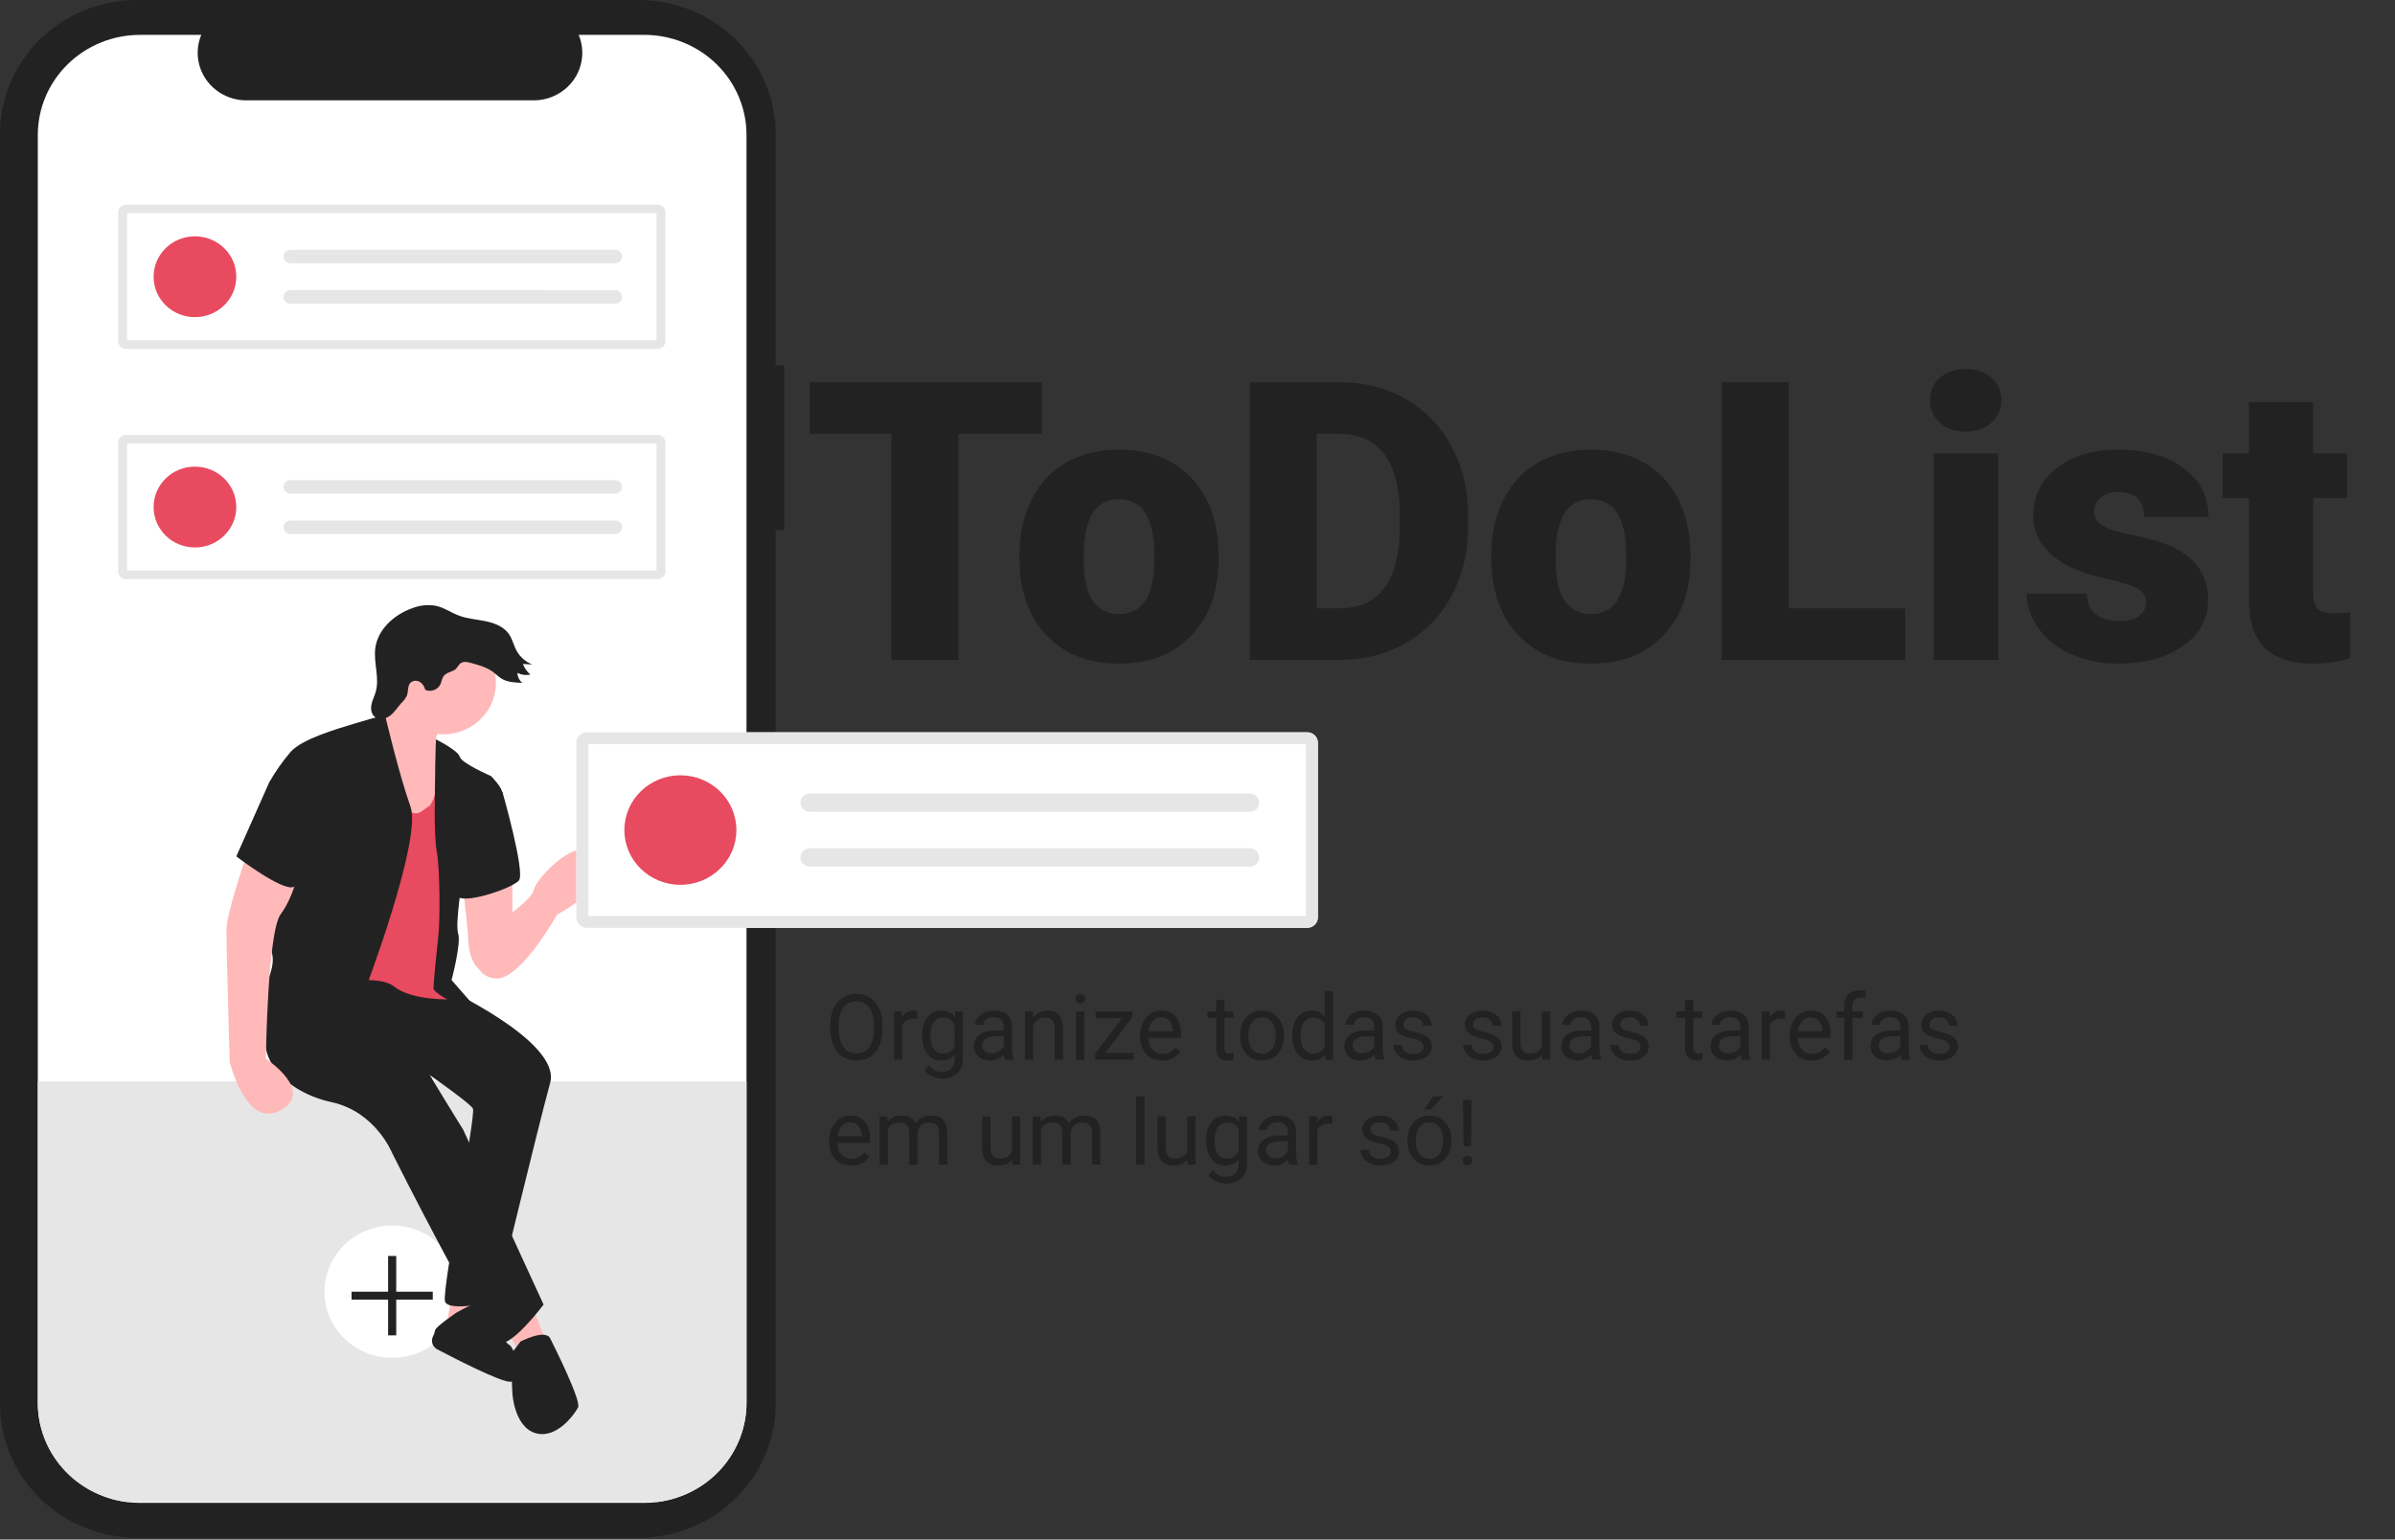 <svg width="479" height="308" fill="none" xmlns="http://www.w3.org/2000/svg"><rect width="100%" height="100%" fill="#333333" stroke="none"/><g clip-path="url(#clip0)"><path d="M156.861 73.106h-1.728V26.8c0-7.108-2.887-13.925-8.027-18.951-5.14-5.026-12.11-7.85-19.379-7.85H27.406C20.137 0 13.167 2.824 8.027 7.85 2.887 12.876 0 19.692 0 26.8V280.836c-0 7.108 2.887 13.925 8.027 18.951 5.14 5.026 12.11 7.849 19.379 7.849H127.727c7.268 0 14.239-2.823 19.379-7.849 5.139-5.026 8.027-11.843 8.027-18.951V106.067h1.728V73.106z" fill="#232222"/><path d="M149.3 26.987V280.649c.001 4.831-1.786 9.499-5.029 13.143-3.244 3.644-7.726 6.017-12.62 6.682-.933.128-1.875.191-2.818.19H28.026c-.943.001-1.885-.062-2.818-.19-4.893-.666-9.374-3.039-12.617-6.683-3.243-3.644-5.029-8.312-5.028-13.142V26.987c0-5.308 2.157-10.399 5.995-14.153 3.838-3.754 9.044-5.862 14.473-5.862h12.229c-.603 1.444-.834 3.011-.671 4.562.162 1.552.713 3.04 1.602 4.335.89 1.294 2.092 2.355 3.499 3.088 1.408.733 2.979 1.116 4.574 1.115h57.473c1.595.001 3.165-.382 4.573-1.115 1.408-.733 2.609-1.794 3.498-3.088.89-1.295 1.44-2.783 1.601-4.335.162-1.551-.069-3.118-.672-4.562h13.097c5.428 0 10.634 2.109 14.473 5.862 3.838 3.754 5.994 8.844 5.994 14.153z" fill="white"/><path d="M149.3 216.355v64.294c.001 4.831-1.786 9.499-5.029 13.143-3.244 3.644-7.726 6.017-12.62 6.682H25.208c-4.893-.666-9.374-3.039-12.617-6.683-3.243-3.644-5.029-8.311-5.028-13.142v-64.294H149.3z" fill="#E6E6E6"/><path d="M78.432 271.654c7.477 0 13.538-5.928 13.538-13.239 0-7.312-6.061-13.239-13.538-13.239-7.477 0-13.538 5.927-13.538 13.239 0 7.311 6.061 13.239 13.538 13.239z" fill="white"/><path d="M86.555 258.415h-7.31v-7.149h-1.625v7.149h-7.311v1.588h7.311v7.149h1.625v-7.149h7.31v-1.588z" fill="#232222"/><path d="M102.471 175.185v11.891l-6.244 7.071s-2.629-.964-2.629-7.392l-.986-9.32 9.859-2.25z" fill="#FFB9B9"/><path d="M96.227 187.076s10.188-6.749 10.516-8.998c.329-2.25 9.772-12.377 12.489-6.106 2.564 5.917-7.81 10.99-7.81 10.99s-7.308 13.113-12.237 12.792c-4.93-.322-4.93-6.428-2.958-8.678zM90.311 259.387l-.986 5.785 5.258-1.286v-4.499h-4.272z" fill="#FFB9B9"/><path d="M91.297 262.6s6.077-3.521 6.325-1.921c.248 1.6 2.877 7.706 4.192 8.349 1.314.643 2.957 7.713 0 7.392-2.291-.249-10.693-4.547-14.366-6.472-.452-.238-.793-.637-.954-1.114-.161-.477-.128-.996.091-1.451.215-.389.364-.811.44-1.248 0-.642 4.272-3.535 4.272-3.535z" fill="#232222"/><path d="M88.34 197.36s23.99 10.927 21.69 19.283c-2.301 8.356-10.845 43.708-10.845 43.708s-9.53 2.249-10.188 0c-.657-2.25 6.244-37.28 5.587-38.566-.657-1.285-12.817-9.641-12.817-9.641L56.79 201.86l10.516-9.642 21.033 5.142z" fill="#232222"/><path d="M106.415 261.315l2.958 7.392-5.259 2.249-3.286-5.784 5.587-3.857zM88.668 144.654s-2.958 3.857-.657 5.785c2.3 1.928.657 8.999.657 8.999l-2.958 8.034-11.831-2.249v-13.177l.657-6.428s5.915-5.463 6.573-9.641c.657-4.178 7.559 8.677 7.559 8.677z" fill="#FFB9B9"/><path d="M68.95 194.789s15.446 16.712 15.446 17.355c0 .643 8.216 13.819 8.216 13.819l16.103 35.03s-6.244 8.356-8.873 7.714c-2.629-.643-21.362-37.923-21.362-37.923s-3.286-8.356-12.16-10.284c-8.873-1.929-15.775-8.678-12.488-16.391 3.286-7.713 15.117-9.32 15.117-9.32z" fill="#232222"/><path d="M88.668 146.904c5.808 0 10.517-4.604 10.517-10.284 0-5.68-4.708-10.284-10.517-10.284-5.808 0-10.517 4.604-10.517 10.284 0 5.68 4.708 10.284 10.517 10.284z" fill="#FFB9B9"/><path d="M88.34 153.332s-1.315 7.391-2.629 8.034c-1.315.643-2.3 2.892-5.258-.321-2.958-3.214-5.587-9.642-5.587-9.642l-10.188 12.213-.986 33.744s11.502-2.892 15.117 0c3.615 2.893 11.502 2.571 11.502 2.571l-1.643-6.427 1.315-10.927-.329-9.963-.329-7.07-.986-12.212z" fill="#E84A5F"/><path d="M87.182 147.922s4.444 2.196 4.773 3.481c.329 1.286 6.244 3.857 6.244 3.857s2.3 2.249 2.3 3.535-7.887 16.069-7.887 16.069-1.643 9.963-.986 11.891c.657 1.928-1.315 9.32-1.315 9.32l3.944 4.499H90.64s-3.944-1.928-3.944-2.892.657-7.713.986-10.606c.329-2.892.329-13.176-.329-16.711-.657-3.536-.329-12.856-.329-15.105 0-2.25.157-7.338.157-7.338zM77.001 143.042s-1.479.327-5.751 1.612c-4.272 1.286-10.845 3.214-13.146 5.785-1.615 1.902-3.045 3.946-4.272 6.106l1.315 23.14s-2.629 4.82-2.3 7.391c.329 2.571 2.958 2.893.986 8.356-1.972 5.464-5.915 10.284-2.3 10.927 3.615.643 13.146-1.607 17.418-.321 4.272 1.285 9.202-4.821 9.202-4.821s-6.573.643-5.587-1.928c.986-2.571 11.831-31.495 9.531-37.923-2.3-6.427-5.094-18.324-5.094-18.324z" fill="#232222"/><path d="M98.856 157.188l1.643 1.286s4.601 16.069 3.287 17.676c-1.315 1.606-11.831 5.142-12.489 2.892-.657-2.25 7.559-21.854 7.559-21.854z" fill="#232222"/><path d="M50.217 168.436s-4.93 13.82-4.93 17.676c0 3.857.657 26.353.657 26.353s3.286 13.504 10.188 9.647c6.902-3.856-2.958-10.289-2.958-10.289s.329-25.389 2.958-28.925c2.629-3.535 3.615-8.677 3.615-8.677l-9.53-5.785z" fill="#FFB9B9"/><path d="M104.114 268.385s4.93-2.571 5.916-.643c.986 1.929 6.244 12.534 5.587 13.82-.658 1.285-4.273 6.427-8.545 5.142-4.272-1.286-4.601-8.035-4.601-8.035l-.329-7.713 1.972-2.571zM90.728 134.136c-.724.333-1.584.532-2.039 1.177-.337.477-.371 1.097-.617 1.625-.269.523-.731.926-1.293 1.126-.562.201-1.181.185-1.731-.045-.134-.64-.515-1.205-1.063-1.579-.277-.178-.605-.264-.936-.247-.331.018-.647.139-.903.346-.677.631-.438 1.733-.754 2.594-.297.606-.705 1.154-1.204 1.615-.719.812-1.292 1.763-2.159 2.424-.866.66-2.18.946-3.04.279-.724-.561-.874-1.596-.698-2.483.176-.887.612-1.703.857-2.574.799-2.828-.475-5.848-.081-8.757.505-3.728 3.745-6.672 7.361-7.95 1.505-.599 3.152-.77 4.752-.492 1.654.361 3.067 1.39 4.651 1.979 1.694.63 3.536.74 5.308 1.108 1.773.368 3.597 1.08 4.625 2.539.718 1.017.964 2.281 1.559 3.372.684 1.245 1.793 2.216 3.133 2.745l-1.873-.105c.314.818.826 1.549 1.493 2.131-.879.175-1.792.057-2.594-.335.014.377.107.746.274 1.086.166.34.402.643.693.891-1.442-.043-2.963-.108-4.181-.863-.597-.37-1.083-.885-1.645-1.305-1.197-.894-2.682-1.318-4.13-1.724-.76-.213-1.675-.51-2.363-.032-.573.398-.663 1.113-1.403 1.454zM58.762 152.689l-4.93 3.856-6.573 14.784s9.202 7.07 11.502 6.106c2.3-.964 6.244-17.997 6.244-17.997l-6.244-6.749z" fill="#232222"/><path d="M122.156 174.933c.068-.079.067-.189-.003-.246-.069-.056-.179-.037-.247.042s-.066.189.003.245c.069.057.18.038.247-.041z" fill="#F2F2F2"/><path d="M117.407 146.505c-.566 0-1.108.22-1.508.612-.4.391-.625.921-.626 1.475v34.939c.001.553.226 1.084.626 1.475s.942.611 1.508.612h144.035c.566-.001 1.109-.221 1.509-.612.4-.391.625-.922.625-1.475v-34.939c0-.554-.225-1.084-.625-1.475-.4-.392-.943-.612-1.509-.612H117.407z" fill="white"/><path d="M117.407 146.505c-.566 0-1.108.22-1.508.612-.4.391-.625.921-.626 1.475v34.939c.001.553.226 1.084.626 1.475s.942.611 1.508.612h144.035c.566-.001 1.109-.221 1.509-.612.4-.391.625-.922.625-1.475v-34.939c0-.554-.225-1.084-.625-1.475-.4-.392-.943-.612-1.509-.612H117.407z" fill="#E6E6E6"/><path d="M117.674 183.27h143.502v-34.418H117.674v34.418z" fill="white"/><path d="M136.079 177.017c6.187 0 11.202-4.905 11.202-10.956 0-6.05-5.015-10.955-11.202-10.955-6.188 0-11.203 4.905-11.203 10.955 0 6.051 5.015 10.956 11.203 10.956z" fill="#E84A5F"/><path d="M161.951 158.758c-.494.001-.968.193-1.318.536-.35.342-.546.806-.546 1.29 0 .483.196.947.546 1.29.35.342.824.535 1.318.536h88.022c.495 0 .97-.193 1.32-.535.35-.343.547-.807.547-1.291 0-.485-.197-.949-.547-1.291-.35-.343-.825-.535-1.32-.535h-88.022zM161.951 169.713c-.494.001-.968.193-1.318.536-.35.342-.546.806-.546 1.29s.196.948.546 1.29c.35.342.824.535 1.318.536h88.022c.495 0 .97-.193 1.32-.535.35-.342.547-.807.547-1.291 0-.484-.197-.949-.547-1.291-.35-.343-.825-.535-1.32-.535h-88.022z" fill="#E6E6E6"/><path d="M25.209 40.932c-.417 0-.818.163-1.113.452s-.461.68-.462 1.088v25.784c0.0.408.166.8.462 1.089.295.289.696.451 1.113.452H131.503c.417-.001.817-.163 1.113-.452.295-.289.461-.68.461-1.089V42.472c0-.408-.166-.8-.461-1.088-.296-.289-.696-.451-1.113-.452H25.209z" fill="white"/><path d="M25.209 40.932c-.417 0-.818.163-1.113.452s-.461.68-.462 1.088v25.784c0.0.408.166.8.462 1.089.295.289.696.451 1.113.452H131.503c.417-.001.817-.163 1.113-.452.295-.289.461-.68.461-1.089V42.472c0-.408-.166-.8-.461-1.088-.296-.289-.696-.451-1.113-.452H25.209z" fill="#E6E6E6"/><path d="M25.406 68.064H131.306V42.665H25.406v25.399z" fill="white"/><path d="M38.988 63.449c4.566 0 8.267-3.62 8.267-8.085s-3.701-8.085-8.267-8.085c-4.566 0-8.267 3.62-8.267 8.085s3.701 8.085 8.267 8.085z" fill="#E84A5F"/><path d="M58.082 49.975c-.365 0-.716.142-.974.395-.258.253-.404.595-.404.953 0 .357.145.7.404.953.258.253.609.395.974.395h64.957c.365 0 .715-.142.974-.395.258-.253.403-.596.403-.953 0-.357-.145-.7-.403-.953-.259-.253-.609-.395-.974-.395H58.082zM58.082 58.059c-.365.001-.715.143-.973.396-.258.253-.403.595-.403.952 0 .357.145.699.403.952.258.253.608.395.973.396h64.957c.181 0.0.36-.034.528-.102.167-.068.319-.167.447-.292.129-.125.23-.274.3-.437.069-.164.105-.339.105-.516 0-.177-.036-.353-.105-.516-.07-.164-.171-.312-.3-.438-.128-.125-.28-.224-.447-.292-.168-.068-.347-.102-.528-.102H58.082z" fill="#E6E6E6"/><path d="M25.209 87.007c-.417 0-.818.163-1.113.452s-.461.68-.462 1.088v25.784c0.0.409.166.8.462 1.089.295.289.696.451 1.113.452H131.503c.417-.001.817-.163 1.113-.452.295-.289.461-.68.461-1.089V88.547c0-.408-.166-.8-.461-1.088-.296-.289-.696-.451-1.113-.452H25.209z" fill="white"/><path d="M25.209 87.007c-.417 0-.818.163-1.113.452s-.461.68-.462 1.088v25.784c0.0.409.166.8.462 1.089.295.289.696.451 1.113.452H131.503c.417-.001.817-.163 1.113-.452.295-.289.461-.68.461-1.089V88.547c0-.408-.166-.8-.461-1.088-.296-.289-.696-.451-1.113-.452H25.209z" fill="#E6E6E6"/><path d="M25.406 114.139H131.306V88.74H25.406v25.399z" fill="white"/><path d="M38.988 109.524c4.566 0 8.267-3.62 8.267-8.085 0-4.465-3.701-8.084-8.267-8.084-4.566 0-8.267 3.62-8.267 8.084 0 4.465 3.701 8.085 8.267 8.085z" fill="#E84A5F"/><path d="M58.082 96.05c-.365 0-.716.142-.974.395-.258.253-.404.595-.404.953 0 .357.145.7.404.953.258.253.609.395.974.395h64.957c.365 0 .715-.142.974-.395.258-.253.403-.595.403-.953 0-.357-.145-.7-.403-.953-.259-.253-.609-.395-.974-.395H58.082zM58.082 104.134c-.365.001-.715.143-.973.396-.258.252-.403.595-.403.952s.145.699.403.952c.258.252.608.394.973.395h64.957c.365 0 .715-.142.974-.395.258-.252.403-.595.403-.952 0-.358-.145-.7-.403-.953-.259-.253-.609-.395-.974-.395H58.082z" fill="#E6E6E6"/></g><path d="M208.348 86.793h-16.671V132h-13.39V86.793h-16.366V76.455h46.427V86.793zm-4.463 24.187c0-4.12.801-7.783 2.403-10.987 1.603-3.23 3.904-5.71 6.905-7.439 3.001-1.73 6.524-2.594 10.568-2.594 6.18 0 11.05 1.92 14.611 5.761 3.561 3.815 5.341 9.016 5.341 15.603v.458c0 6.434-1.793 11.546-5.379 15.336-3.561 3.764-8.393 5.646-14.497 5.646-5.875 0-10.593-1.755-14.153-5.265-3.561-3.535-5.481-8.316-5.761-14.344l-.038-2.174zm12.856.801c0 3.815.598 6.612 1.793 8.393 1.196 1.78 2.963 2.67 5.303 2.67 4.578 0 6.918-3.522 7.02-10.567v-1.297c0-7.401-2.366-11.102-7.096-11.102-4.298 0-6.626 3.192-6.982 9.576l-.038 2.327zM249.969 132V76.455h17.892c4.909 0 9.322 1.119 13.238 3.357 3.917 2.213 6.969 5.354 9.156 9.423 2.213 4.044 3.332 8.584 3.357 13.619v2.556c0 5.086-1.081 9.652-3.242 13.696-2.137 4.018-5.163 7.172-9.08 9.461-3.891 2.263-8.24 3.408-13.047 3.433h-18.274zm13.391-45.207V121.7h4.654c3.84 0 6.791-1.361 8.851-4.082 2.06-2.747 3.09-6.816 3.09-12.208v-2.404c0-5.366-1.03-9.41-3.09-12.131-2.06-2.721-5.061-4.082-9.004-4.082h-4.501zm34.906 24.187c0-4.12.802-7.783 2.404-10.987 1.602-3.23 3.904-5.71 6.905-7.439 3.001-1.73 6.523-2.594 10.567-2.594 6.18 0 11.051 1.92 14.611 5.761 3.561 3.815 5.341 9.016 5.341 15.603v.458c0 6.434-1.793 11.546-5.379 15.336-3.56 3.764-8.393 5.646-14.496 5.646-5.875 0-10.593-1.755-14.154-5.265-3.56-3.535-5.481-8.316-5.76-14.344l-.039-2.174zm12.857.801c0 3.815.597 6.612 1.793 8.393 1.195 1.78 2.963 2.67 5.303 2.67 4.577 0 6.917-3.522 7.019-10.567v-1.297c0-7.401-2.365-11.102-7.096-11.102-4.298 0-6.625 3.192-6.981 9.576l-.038 2.327zm46.618 9.919h23.31V132h-36.7V76.455h13.39V121.7zm41.926 10.3h-12.894V90.722h12.894V132zM386.01 80.079c0-1.831.661-3.332 1.984-4.502 1.322-1.17 3.039-1.755 5.15-1.755s3.828.585 5.15 1.755c1.323 1.17 1.984 2.671 1.984 4.502 0 1.831-.661 3.332-1.984 4.502-1.322 1.17-3.039 1.755-5.15 1.755s-3.828-.585-5.15-1.755c-1.323-1.17-1.984-2.671-1.984-4.502zm43.223 40.324c0-1.094-.572-1.971-1.717-2.633-1.144-.661-3.319-1.348-6.523-2.06-3.205-.712-5.85-1.64-7.935-2.785-2.086-1.17-3.675-2.581-4.769-4.234-1.093-1.653-1.64-3.548-1.64-5.685 0-3.789 1.564-6.904 4.692-9.346 3.128-2.467 7.223-3.7 12.284-3.7 5.443 0 9.817 1.234 13.124 3.7 3.306 2.467 4.959 5.71 4.959 9.728h-12.895c0-3.306-1.742-4.959-5.226-4.959-1.348 0-2.48.382-3.395 1.145-.916.738-1.374 1.666-1.374 2.785 0 1.144.56 2.073 1.679 2.785 1.119.712 2.899 1.297 5.341 1.755 2.467.458 4.629 1.004 6.485 1.64 6.206 2.137 9.309 5.964 9.309 11.483 0 3.764-1.679 6.829-5.036 9.194-3.332 2.365-7.655 3.548-12.971 3.548-3.535 0-6.689-.636-9.461-1.907-2.772-1.272-4.934-3.002-6.485-5.189-1.552-2.187-2.327-4.489-2.327-6.905h12.017c.051 1.908.686 3.306 1.907 4.197 1.221.864 2.785 1.297 4.693 1.297 1.754 0 3.064-.356 3.929-1.068.89-.713 1.335-1.641 1.335-2.785zm33.419-39.943v10.262h6.791v8.927h-6.791v18.884c0 1.552.28 2.633.839 3.243.56.61 1.666.916 3.319.916 1.272 0 2.34-.077 3.205-.229v9.194c-2.315.737-4.731 1.106-7.249 1.106-4.425 0-7.693-1.043-9.804-3.128-2.111-2.086-3.166-5.252-3.166-9.499V99.649h-5.265v-8.927h5.265V80.46h12.856zM176.494 205.927c0 1.273-.214 2.384-.642 3.335-.428.946-1.034 1.668-1.819 2.167-.785.5-1.7.749-2.746.749-1.023 0-1.929-.249-2.72-.749-.791-.505-1.406-1.221-1.846-2.149-.434-.933-.657-2.012-.669-3.237v-.936c0-1.248.217-2.351.651-3.308.434-.957 1.046-1.689 1.837-2.194.797-.511 1.706-.767 2.729-.767 1.04 0 1.956.253 2.746.758.797.5 1.409 1.228 1.837 2.185.428.951.642 2.06.642 3.326v.82zm-1.703-.838c0-1.54-.309-2.72-.927-3.54-.619-.826-1.484-1.239-2.595-1.239-1.082 0-1.935.413-2.559 1.239-.619.82-.937 1.962-.955 3.424v.954c0 1.493.313 2.667.937 3.523.63.85 1.495 1.275 2.595 1.275 1.105 0 1.961-.401 2.568-1.204.606-.808.918-1.965.936-3.469v-.963zm8.676-1.257c-.249-.042-.52-.063-.811-.063-1.082 0-1.816.461-2.203 1.383V212h-1.649v-9.648h1.605l.027 1.114c.541-.862 1.307-1.293 2.3-1.293.321 0 .565.042.731.125v1.534zm.955 3.264c0-1.504.347-2.699 1.043-3.585.695-.892 1.617-1.338 2.764-1.338 1.177 0 2.096.416 2.756 1.249l.08-1.07h1.507v9.416c0 1.249-.372 2.232-1.115 2.952-.737.719-1.73 1.079-2.978 1.079-.696 0-1.376-.149-2.042-.446-.666-.297-1.174-.705-1.525-1.222l.856-.99c.708.874 1.572 1.311 2.595 1.311.803 0 1.427-.226 1.873-.677.451-.452.677-1.088.677-1.909v-.829c-.66.761-1.56 1.141-2.702 1.141-1.129 0-2.045-.454-2.746-1.364-.696-.91-1.043-2.149-1.043-3.718zm1.658.187c0 1.088.223 1.944.669 2.568.446.618 1.07.927 1.873.927 1.04 0 1.804-.472 2.291-1.417v-4.406c-.505-.921-1.263-1.382-2.274-1.382-.802 0-1.429.312-1.881.937-.452.624-.678 1.548-.678 2.773zM201.025 212c-.095-.19-.172-.529-.231-1.017-.767.797-1.683 1.195-2.747 1.195-.951 0-1.733-.267-2.345-.802-.607-.541-.91-1.225-.91-2.051 0-1.005.381-1.784 1.142-2.336.767-.559 1.843-.839 3.228-.839h1.605v-.758c0-.576-.173-1.034-.517-1.373-.345-.345-.854-.517-1.525-.517-.589 0-1.082.149-1.481.446-.398.297-.597.657-.597 1.079h-1.659c0-.482.17-.945.509-1.391.345-.452.808-.809 1.391-1.07.588-.262 1.233-.393 1.935-.393 1.111 0 1.982.28 2.613.838.63.553.957 1.317.98 2.292v4.441c0 .886.113 1.59.339 2.113V212h-1.73zm-2.737-1.257c.517 0 1.007-.134 1.471-.402.464-.267.8-.615 1.008-1.043v-1.98h-1.293c-2.021 0-3.032.592-3.032 1.775 0 .517.172.921.517 1.213.345.291.788.437 1.329.437zm8.275-8.391l.053 1.212c.738-.927 1.701-1.391 2.89-1.391 2.039 0 3.067 1.151 3.085 3.451V212h-1.65v-6.385c-.006-.695-.166-1.209-.481-1.542-.309-.333-.794-.5-1.454-.5-.535 0-1.004.143-1.409.428-.404.286-.719.66-.945 1.124V212h-1.65v-9.648h1.561zM216.871 212h-1.65v-9.648h1.65V212zm-1.783-12.208c0-.267.08-.493.24-.677.167-.185.411-.277.732-.277s.564.092.731.277c.166.184.25.41.25.677 0 .268-.084.491-.25.669-.167.179-.41.268-.731.268s-.565-.089-.732-.268c-.16-.178-.24-.401-.24-.669zm5.983 10.862h5.645V212h-7.66v-1.213l5.323-7.071h-5.243v-1.364h7.312v1.168l-5.377 7.134zm11.37 1.524c-1.308 0-2.372-.428-3.193-1.284-.82-.862-1.23-2.012-1.23-3.451v-.303c0-.957.181-1.81.544-2.559.368-.755.879-1.344 1.533-1.766.66-.428 1.374-.642 2.14-.642 1.255 0 2.23.413 2.925 1.24.696.826 1.044 2.009 1.044 3.549v.686h-6.537c.024.952.301 1.721.83 2.31.535.583 1.212.874 2.033.874.582 0 1.076-.119 1.48-.357.404-.238.758-.553 1.061-.945l1.008.785c-.809 1.242-2.021 1.863-3.638 1.863zm-.206-8.649c-.665 0-1.224.243-1.676.731-.452.481-.731 1.159-.838 2.033h4.833v-.125c-.048-.838-.274-1.486-.678-1.944-.404-.463-.951-.695-1.641-.695zm12.654-3.514v2.337h1.801v1.275h-1.801v5.983c0 .387.08.678.241.874.16.19.434.285.82.285.19 0 .452-.035.785-.107V212c-.434.119-.856.178-1.266.178-.738 0-1.293-.223-1.668-.668-.375-.446-.562-1.079-.562-1.9v-5.983h-1.756v-1.275h1.756v-2.337h1.65zm3.121 7.072c0-.946.184-1.796.553-2.551.374-.755.892-1.337 1.551-1.747.666-.411 1.424-.616 2.274-.616 1.314 0 2.375.455 3.184 1.365.814.909 1.221 2.119 1.221 3.629v.116c0 .939-.181 1.783-.544 2.532-.356.743-.871 1.323-1.542 1.739-.666.416-1.433.624-2.301.624-1.308 0-2.369-.454-3.183-1.364-.809-.91-1.213-2.113-1.213-3.611v-.116zm1.659.196c0 1.07.246 1.929.74 2.577.499.648 1.165.972 1.997.972.838 0 1.504-.327 1.998-.981.493-.66.74-1.581.74-2.764 0-1.059-.253-1.915-.758-2.569-.5-.659-1.165-.989-1.998-.989-.814 0-1.471.324-1.97.972-.5.648-.749 1.575-.749 2.782zm8.792-.187c0-1.481.351-2.67 1.052-3.567.702-.904 1.62-1.356 2.755-1.356 1.13 0 2.025.387 2.685 1.16v-5.03h1.649V212h-1.516l-.08-1.034c-.66.808-1.578 1.212-2.755 1.212-1.118 0-2.03-.457-2.738-1.373-.701-.915-1.052-2.11-1.052-3.585v-.124zm1.65.187c0 1.094.225 1.95.677 2.568.452.618 1.076.927 1.873.927 1.046 0 1.81-.469 2.292-1.409v-4.431c-.494-.91-1.252-1.365-2.274-1.365-.809 0-1.439.312-1.891.937-.452.624-.677 1.548-.677 2.773zM275.127 212c-.095-.19-.172-.529-.232-1.017-.767.797-1.682 1.195-2.746 1.195-.951 0-1.733-.267-2.346-.802-.606-.541-.909-1.225-.909-2.051 0-1.005.38-1.784 1.141-2.336.767-.559 1.843-.839 3.228-.839h1.605v-.758c0-.576-.172-1.034-.517-1.373-.345-.345-.853-.517-1.525-.517-.588 0-1.082.149-1.48.446-.398.297-.597.657-.597 1.079h-1.659c0-.482.17-.945.508-1.391.345-.452.809-.809 1.391-1.07.589-.262 1.234-.393 1.935-.393 1.112 0 1.983.28 2.613.838.63.553.957 1.317.981 2.292v4.441c0 .886.113 1.59.339 2.113V212h-1.73zm-2.738-1.257c.518 0 1.008-.134 1.472-.402.463-.267.799-.615 1.007-1.043v-1.98h-1.293c-2.021 0-3.031.592-3.031 1.775 0 .517.172.921.517 1.213.345.291.787.437 1.328.437zm12.333-1.302c0-.446-.17-.791-.508-1.035-.333-.249-.919-.463-1.757-.642-.832-.178-1.495-.392-1.989-.642-.487-.249-.85-.547-1.087-.891-.232-.345-.348-.755-.348-1.231 0-.791.333-1.459.998-2.006.672-.547 1.528-.821 2.569-.821 1.093 0 1.979.283 2.657.847.684.565 1.025 1.287 1.025 2.167h-1.658c0-.452-.193-.841-.58-1.168-.38-.327-.862-.49-1.444-.49-.601 0-1.07.13-1.409.392-.339.262-.509.603-.509 1.026 0 .398.158.698.473.9.315.202.883.395 1.703.58.827.184 1.495.404 2.007.66.511.255.888.564 1.132.927.25.357.375.794.375 1.311 0 .862-.345 1.554-1.035 2.078-.689.517-1.584.775-2.684.775-.773 0-1.456-.136-2.051-.41-.594-.273-1.061-.654-1.4-1.141-.333-.494-.499-1.026-.499-1.596h1.649c.03.552.25.992.66 1.319.416.321.963.482 1.641.482.624 0 1.124-.125 1.498-.375.381-.255.571-.594.571-1.016zm13.946 0c0-.446-.169-.791-.508-1.035-.333-.249-.918-.463-1.757-.642-.832-.178-1.495-.392-1.988-.642-.488-.249-.85-.547-1.088-.891-.232-.345-.348-.755-.348-1.231 0-.791.333-1.459.999-2.006.672-.547 1.528-.821 2.568-.821 1.094 0 1.98.283 2.657.847.684.565 1.026 1.287 1.026 2.167h-1.659c0-.452-.193-.841-.579-1.168-.381-.327-.862-.49-1.445-.49-.6 0-1.07.13-1.409.392-.339.262-.508.603-.508 1.026 0 .398.157.698.472.9.316.202.883.395 1.704.58.826.184 1.495.404 2.006.66.511.255.889.564 1.133.927.249.357.374.794.374 1.311 0 .862-.345 1.554-1.034 2.078-.69.517-1.585.775-2.684.775-.773 0-1.457-.136-2.051-.41-.595-.273-1.062-.654-1.4-1.141-.333-.494-.5-1.026-.5-1.596h1.65c.03.552.25.992.66 1.319.416.321.963.482 1.641.482.624 0 1.123-.125 1.498-.375.38-.255.57-.594.57-1.016zm9.756 1.605c-.642.755-1.585 1.132-2.827 1.132-1.028 0-1.813-.297-2.354-.891-.535-.601-.806-1.487-.812-2.658v-6.277h1.65v6.233c0 1.462.595 2.193 1.784 2.193 1.26 0 2.098-.469 2.514-1.409v-7.017h1.65V212h-1.57l-.035-.954zM318.5 212c-.095-.19-.172-.529-.232-1.017-.767.797-1.682 1.195-2.746 1.195-.951 0-1.733-.267-2.345-.802-.607-.541-.91-1.225-.91-2.051 0-1.005.381-1.784 1.141-2.336.767-.559 1.843-.839 3.228-.839h1.606v-.758c0-.576-.173-1.034-.518-1.373-.344-.345-.853-.517-1.524-.517-.589 0-1.082.149-1.481.446-.398.297-.597.657-.597 1.079h-1.659c0-.482.17-.945.509-1.391.344-.452.808-.809 1.391-1.07.588-.262 1.233-.393 1.935-.393 1.111 0 1.982.28 2.612.838.63.553.957 1.317.981 2.292v4.441c0 .886.113 1.59.339 2.113V212h-1.73zm-2.737-1.257c.517 0 1.007-.134 1.471-.402.464-.267.799-.615 1.008-1.043v-1.98h-1.293c-2.022 0-3.032.592-3.032 1.775 0 .517.172.921.517 1.213.345.291.788.437 1.329.437zm12.332-1.302c0-.446-.169-.791-.508-1.035-.333-.249-.919-.463-1.757-.642-.832-.178-1.495-.392-1.988-.642-.488-.249-.851-.547-1.088-.891-.232-.345-.348-.755-.348-1.231 0-.791.333-1.459.999-2.006.671-.547 1.527-.821 2.568-.821 1.094 0 1.979.283 2.657.847.684.565 1.026 1.287 1.026 2.167h-1.659c0-.452-.193-.841-.58-1.168-.38-.327-.862-.49-1.444-.49-.601 0-1.07.13-1.409.392-.339.262-.508.603-.508 1.026 0 .398.157.698.472.9.315.202.883.395 1.703.58.827.184 1.495.404 2.007.66.511.255.888.564 1.132.927.25.357.375.794.375 1.311 0 .862-.345 1.554-1.035 2.078-.689.517-1.584.775-2.684.775-.773 0-1.456-.136-2.051-.41-.594-.273-1.061-.654-1.4-1.141-.333-.494-.499-1.026-.499-1.596h1.65c.029.552.249.992.659 1.319.417.321.964.482 1.641.482.624 0 1.124-.125 1.498-.375.381-.255.571-.594.571-1.016zm10.567-9.426v2.337h1.801v1.275h-1.801v5.983c0 .387.08.678.241.874.16.19.434.285.82.285.19 0 .452-.035.785-.107V212c-.434.119-.856.178-1.267.178-.737 0-1.293-.223-1.667-.668-.375-.446-.562-1.079-.562-1.9v-5.983h-1.756v-1.275h1.756v-2.337h1.65zM348.355 212c-.095-.19-.173-.529-.232-1.017-.767.797-1.682 1.195-2.747 1.195-.951 0-1.732-.267-2.345-.802-.606-.541-.909-1.225-.909-2.051 0-1.005.38-1.784 1.141-2.336.767-.559 1.843-.839 3.228-.839h1.605v-.758c0-.576-.172-1.034-.517-1.373-.345-.345-.853-.517-1.525-.517-.588 0-1.082.149-1.48.446-.398.297-.598.657-.598 1.079h-1.658c0-.482.169-.945.508-1.391.345-.452.809-.809 1.391-1.07.589-.262 1.234-.393 1.935-.393 1.112 0 1.983.28 2.613.838.63.553.957 1.317.981 2.292v4.441c0 .886.113 1.59.339 2.113V212h-1.73zm-2.738-1.257c.517 0 1.008-.134 1.472-.402.463-.267.799-.615 1.007-1.043v-1.98h-1.293c-2.021 0-3.032.592-3.032 1.775 0 .517.173.921.518 1.213.344.291.787.437 1.328.437zm11.379-6.911c-.25-.042-.521-.063-.812-.063-1.082 0-1.816.461-2.202 1.383V212h-1.65v-9.648h1.605l.027 1.114c.541-.862 1.308-1.293 2.3-1.293.321 0 .565.042.732.125v1.534zm5.35 8.346c-1.308 0-2.372-.428-3.192-1.284-.821-.862-1.231-2.012-1.231-3.451v-.303c0-.957.181-1.81.544-2.559.368-.755.88-1.344 1.534-1.766.66-.428 1.373-.642 2.14-.642 1.254 0 2.229.413 2.925 1.24.695.826 1.043 2.009 1.043 3.549v.686h-6.536c.023.952.3 1.721.829 2.31.535.583 1.213.874 2.033.874.583 0 1.076-.119 1.48-.357.405-.238.758-.553 1.061-.945l1.008.785c-.808 1.242-2.021 1.863-3.638 1.863zm-.205-8.649c-.666 0-1.225.243-1.677.731-.451.481-.731 1.159-.838 2.033h4.833v-.125c-.047-.838-.273-1.486-.677-1.944-.405-.463-.952-.695-1.641-.695zm6.697 8.471v-8.373h-1.525v-1.275h1.525v-.99c0-1.035.276-1.834.829-2.399.553-.565 1.334-.847 2.345-.847.381 0 .758.05 1.133.152l-.09 1.337c-.279-.053-.576-.08-.891-.08-.535 0-.949.157-1.24.472-.291.31-.437.755-.437 1.338v1.017h2.06v1.275h-2.06V212h-1.649zm11.494 0c-.095-.19-.173-.529-.232-1.017-.767.797-1.682 1.195-2.747 1.195-.951 0-1.732-.267-2.345-.802-.606-.541-.909-1.225-.909-2.051 0-1.005.38-1.784 1.141-2.336.767-.559 1.843-.839 3.228-.839h1.605v-.758c0-.576-.172-1.034-.517-1.373-.345-.345-.853-.517-1.525-.517-.588 0-1.082.149-1.48.446-.398.297-.598.657-.598 1.079h-1.658c0-.482.169-.945.508-1.391.345-.452.809-.809 1.391-1.07.589-.262 1.234-.393 1.935-.393 1.112 0 1.983.28 2.613.838.63.553.957 1.317.981 2.292v4.441c0 .886.113 1.59.339 2.113V212h-1.73zm-2.738-1.257c.517 0 1.008-.134 1.472-.402.463-.267.799-.615 1.007-1.043v-1.98h-1.293c-2.021 0-3.032.592-3.032 1.775 0 .517.173.921.518 1.213.344.291.787.437 1.328.437zm12.333-1.302c0-.446-.17-.791-.509-1.035-.333-.249-.918-.463-1.756-.642-.833-.178-1.495-.392-1.989-.642-.487-.249-.85-.547-1.088-.891-.232-.345-.347-.755-.347-1.231 0-.791.332-1.459.998-2.006.672-.547 1.528-.821 2.568-.821 1.094 0 1.98.283 2.658.847.683.565 1.025 1.287 1.025 2.167h-1.658c0-.452-.194-.841-.58-1.168-.381-.327-.862-.49-1.445-.49-.6 0-1.07.13-1.409.392-.338.262-.508.603-.508 1.026 0 .398.158.698.473.9.315.202.883.395 1.703.58.826.184 1.495.404 2.006.66.512.255.889.564 1.133.927.249.357.374.794.374 1.311 0 .862-.344 1.554-1.034 2.078-.69.517-1.584.775-2.684.775-.773 0-1.457-.136-2.051-.41-.595-.273-1.061-.654-1.4-1.141-.333-.494-.499-1.026-.499-1.596h1.649c.03.552.25.992.66 1.319.416.321.963.482 1.641.482.624 0 1.123-.125 1.498-.375.38-.255.571-.594.571-1.016zm-219.675 23.737c-1.308 0-2.372-.428-3.192-1.284-.821-.862-1.231-2.012-1.231-3.451v-.303c0-.957.182-1.81.544-2.559.369-.755.88-1.344 1.534-1.766.66-.428 1.373-.642 2.14-.642 1.254 0 2.229.413 2.925 1.24.695.826 1.043 2.009 1.043 3.549v.686h-6.536c.024.952.3 1.721.829 2.31.535.583 1.213.874 2.033.874.583 0 1.076-.119 1.481-.357.404-.238.758-.553 1.061-.945l1.007.785c-.808 1.242-2.021 1.863-3.638 1.863zm-.205-8.649c-.666 0-1.225.243-1.676.731-.452.481-.732 1.159-.839 2.033h4.834v-.125c-.048-.838-.274-1.486-.678-1.944-.404-.463-.951-.695-1.641-.695zm7.437-1.177l.045 1.07c.707-.833 1.661-1.249 2.862-1.249 1.349 0 2.268.517 2.755 1.552.321-.464.738-.838 1.249-1.124.517-.285 1.126-.428 1.828-.428 2.116 0 3.192 1.121 3.228 3.362V233h-1.65v-6.367c0-.689-.157-1.204-.472-1.543-.315-.344-.845-.517-1.588-.517-.612 0-1.12.185-1.525.553-.404.363-.639.853-.704 1.471V233h-1.659v-6.322c0-1.403-.686-2.105-2.059-2.105-1.082 0-1.822.461-2.221 1.382V233h-1.649v-9.648h1.56zm24.95 8.694c-.642.755-1.584 1.132-2.826 1.132-1.029 0-1.814-.297-2.355-.891-.535-.601-.805-1.487-.811-2.658v-6.277h1.65v6.233c0 1.462.594 2.193 1.783 2.193 1.26 0 2.099-.469 2.515-1.409v-7.017h1.649V233h-1.569l-.036-.954zm5.672-8.694l.044 1.07c.708-.833 1.662-1.249 2.863-1.249 1.349 0 2.268.517 2.755 1.552.321-.464.737-.838 1.248-1.124.518-.285 1.127-.428 1.828-.428 2.117 0 3.193 1.121 3.228 3.362V233h-1.649v-6.367c0-.689-.158-1.204-.473-1.543-.315-.344-.844-.517-1.587-.517-.612 0-1.121.185-1.525.553-.404.363-.639.853-.704 1.471V233h-1.659v-6.322c0-1.403-.687-2.105-2.06-2.105-1.082 0-1.822.461-2.22 1.382V233h-1.65v-9.648h1.561zM228.892 233h-1.65v-13.697h1.65V233zm8.605-.954c-.642.755-1.585 1.132-2.827 1.132-1.029 0-1.813-.297-2.354-.891-.535-.601-.806-1.487-.812-2.658v-6.277h1.65v6.233c0 1.462.594 2.193 1.783 2.193 1.261 0 2.099-.469 2.515-1.409v-7.017h1.65V233h-1.57l-.035-.954zm3.727-3.95c0-1.504.348-2.699 1.043-3.585.696-.892 1.617-1.338 2.765-1.338 1.177 0 2.095.416 2.755 1.249l.08-1.07h1.507v9.416c0 1.249-.371 2.232-1.114 2.952-.738.719-1.73 1.079-2.979 1.079-.695 0-1.376-.149-2.042-.446-.666-.297-1.174-.705-1.525-1.222l.856-.99c.708.874 1.573 1.311 2.595 1.311.803 0 1.427-.226 1.873-.677.452-.452.678-1.088.678-1.909v-.829c-.66.761-1.561 1.141-2.702 1.141-1.13 0-2.045-.454-2.747-1.364-.695-.91-1.043-2.149-1.043-3.718zm1.659.187c0 1.088.222 1.944.668 2.568.446.618 1.07.927 1.873.927 1.04 0 1.804-.472 2.292-1.417v-4.406c-.506-.921-1.264-1.382-2.274-1.382-.803 0-1.43.312-1.882.937-.452.624-.677 1.548-.677 2.773zM257.828 233c-.095-.19-.173-.529-.232-1.017-.767.797-1.682 1.195-2.747 1.195-.951 0-1.733-.267-2.345-.802-.606-.541-.909-1.225-.909-2.051 0-1.005.38-1.784 1.141-2.336.767-.559 1.843-.839 3.228-.839h1.605v-.758c0-.576-.172-1.034-.517-1.373-.345-.345-.853-.517-1.525-.517-.588 0-1.082.149-1.48.446-.398.297-.598.657-.598 1.079h-1.658c0-.482.169-.945.508-1.391.345-.452.809-.809 1.391-1.07.589-.262 1.234-.393 1.935-.393 1.112 0 1.983.28 2.613.838.63.553.957 1.317.981 2.292v4.441c0 .886.113 1.59.339 2.113V233h-1.73zm-2.738-1.257c.517 0 1.008-.134 1.471-.402.464-.267.8-.615 1.008-1.043v-1.98h-1.293c-2.021 0-3.032.592-3.032 1.775 0 .517.173.921.518 1.213.344.291.787.437 1.328.437zm11.378-6.911c-.249-.042-.52-.063-.811-.063-1.082 0-1.816.461-2.203 1.383V233h-1.649v-9.648h1.605l.027 1.114c.541-.862 1.307-1.293 2.3-1.293.321 0 .565.042.731.125v1.534zm11.673 5.609c0-.446-.169-.791-.508-1.035-.333-.249-.919-.463-1.757-.642-.832-.178-1.495-.392-1.988-.642-.488-.249-.851-.547-1.088-.891-.232-.345-.348-.755-.348-1.231 0-.791.333-1.459.999-2.006.671-.547 1.527-.821 2.568-.821 1.094 0 1.979.283 2.657.847.684.565 1.026 1.287 1.026 2.167h-1.659c0-.452-.193-.841-.58-1.168-.38-.327-.862-.49-1.444-.49-.601 0-1.07.13-1.409.392-.339.262-.508.603-.508 1.026 0 .398.157.698.472.9.315.202.883.395 1.703.58.827.184 1.495.404 2.007.66.511.255.888.564 1.132.927.25.357.375.794.375 1.311 0 .862-.345 1.554-1.035 2.078-.689.517-1.584.775-2.684.775-.773 0-1.456-.136-2.051-.41-.594-.273-1.061-.654-1.4-1.141-.333-.494-.499-1.026-.499-1.596h1.65c.029.552.249.992.659 1.319.417.321.964.482 1.641.482.624 0 1.124-.125 1.498-.375.381-.255.571-.594.571-1.016zm3.362-2.354c0-.946.184-1.796.553-2.551.374-.755.891-1.337 1.551-1.747.666-.411 1.424-.616 2.274-.616 1.314 0 2.375.455 3.184 1.365.814.909 1.221 2.119 1.221 3.629v.116c0 .939-.181 1.783-.544 2.532-.356.743-.871 1.323-1.542 1.739-.666.416-1.433.624-2.301.624-1.308 0-2.369-.454-3.183-1.364-.809-.91-1.213-2.113-1.213-3.611v-.116zm1.658.196c0 1.07.247 1.929.741 2.577.499.648 1.165.972 1.997.972.838 0 1.504-.327 1.997-.981.494-.66.741-1.581.741-2.764 0-1.059-.253-1.915-.758-2.569-.5-.659-1.166-.989-1.998-.989-.814 0-1.471.324-1.971.972-.499.648-.749 1.575-.749 2.782zm3.469-8.98h1.998l-2.39 2.622h-1.329l1.721-2.622zm7.571 10.032h-1.489l-.116-9.318h1.73l-.125 9.318zm-1.668 2.836c0-.268.081-.491.241-.669.167-.184.41-.277.731-.277s.565.093.732.277c.166.178.249.401.249.669 0 .267-.083.49-.249.668-.167.173-.411.259-.732.259s-.564-.086-.731-.259c-.16-.178-.241-.401-.241-.668z" fill="#232222"/><defs><clipPath id="clip0"><path fill="white" d="M0 0h263.576v307.636H0z"/></clipPath></defs></svg>